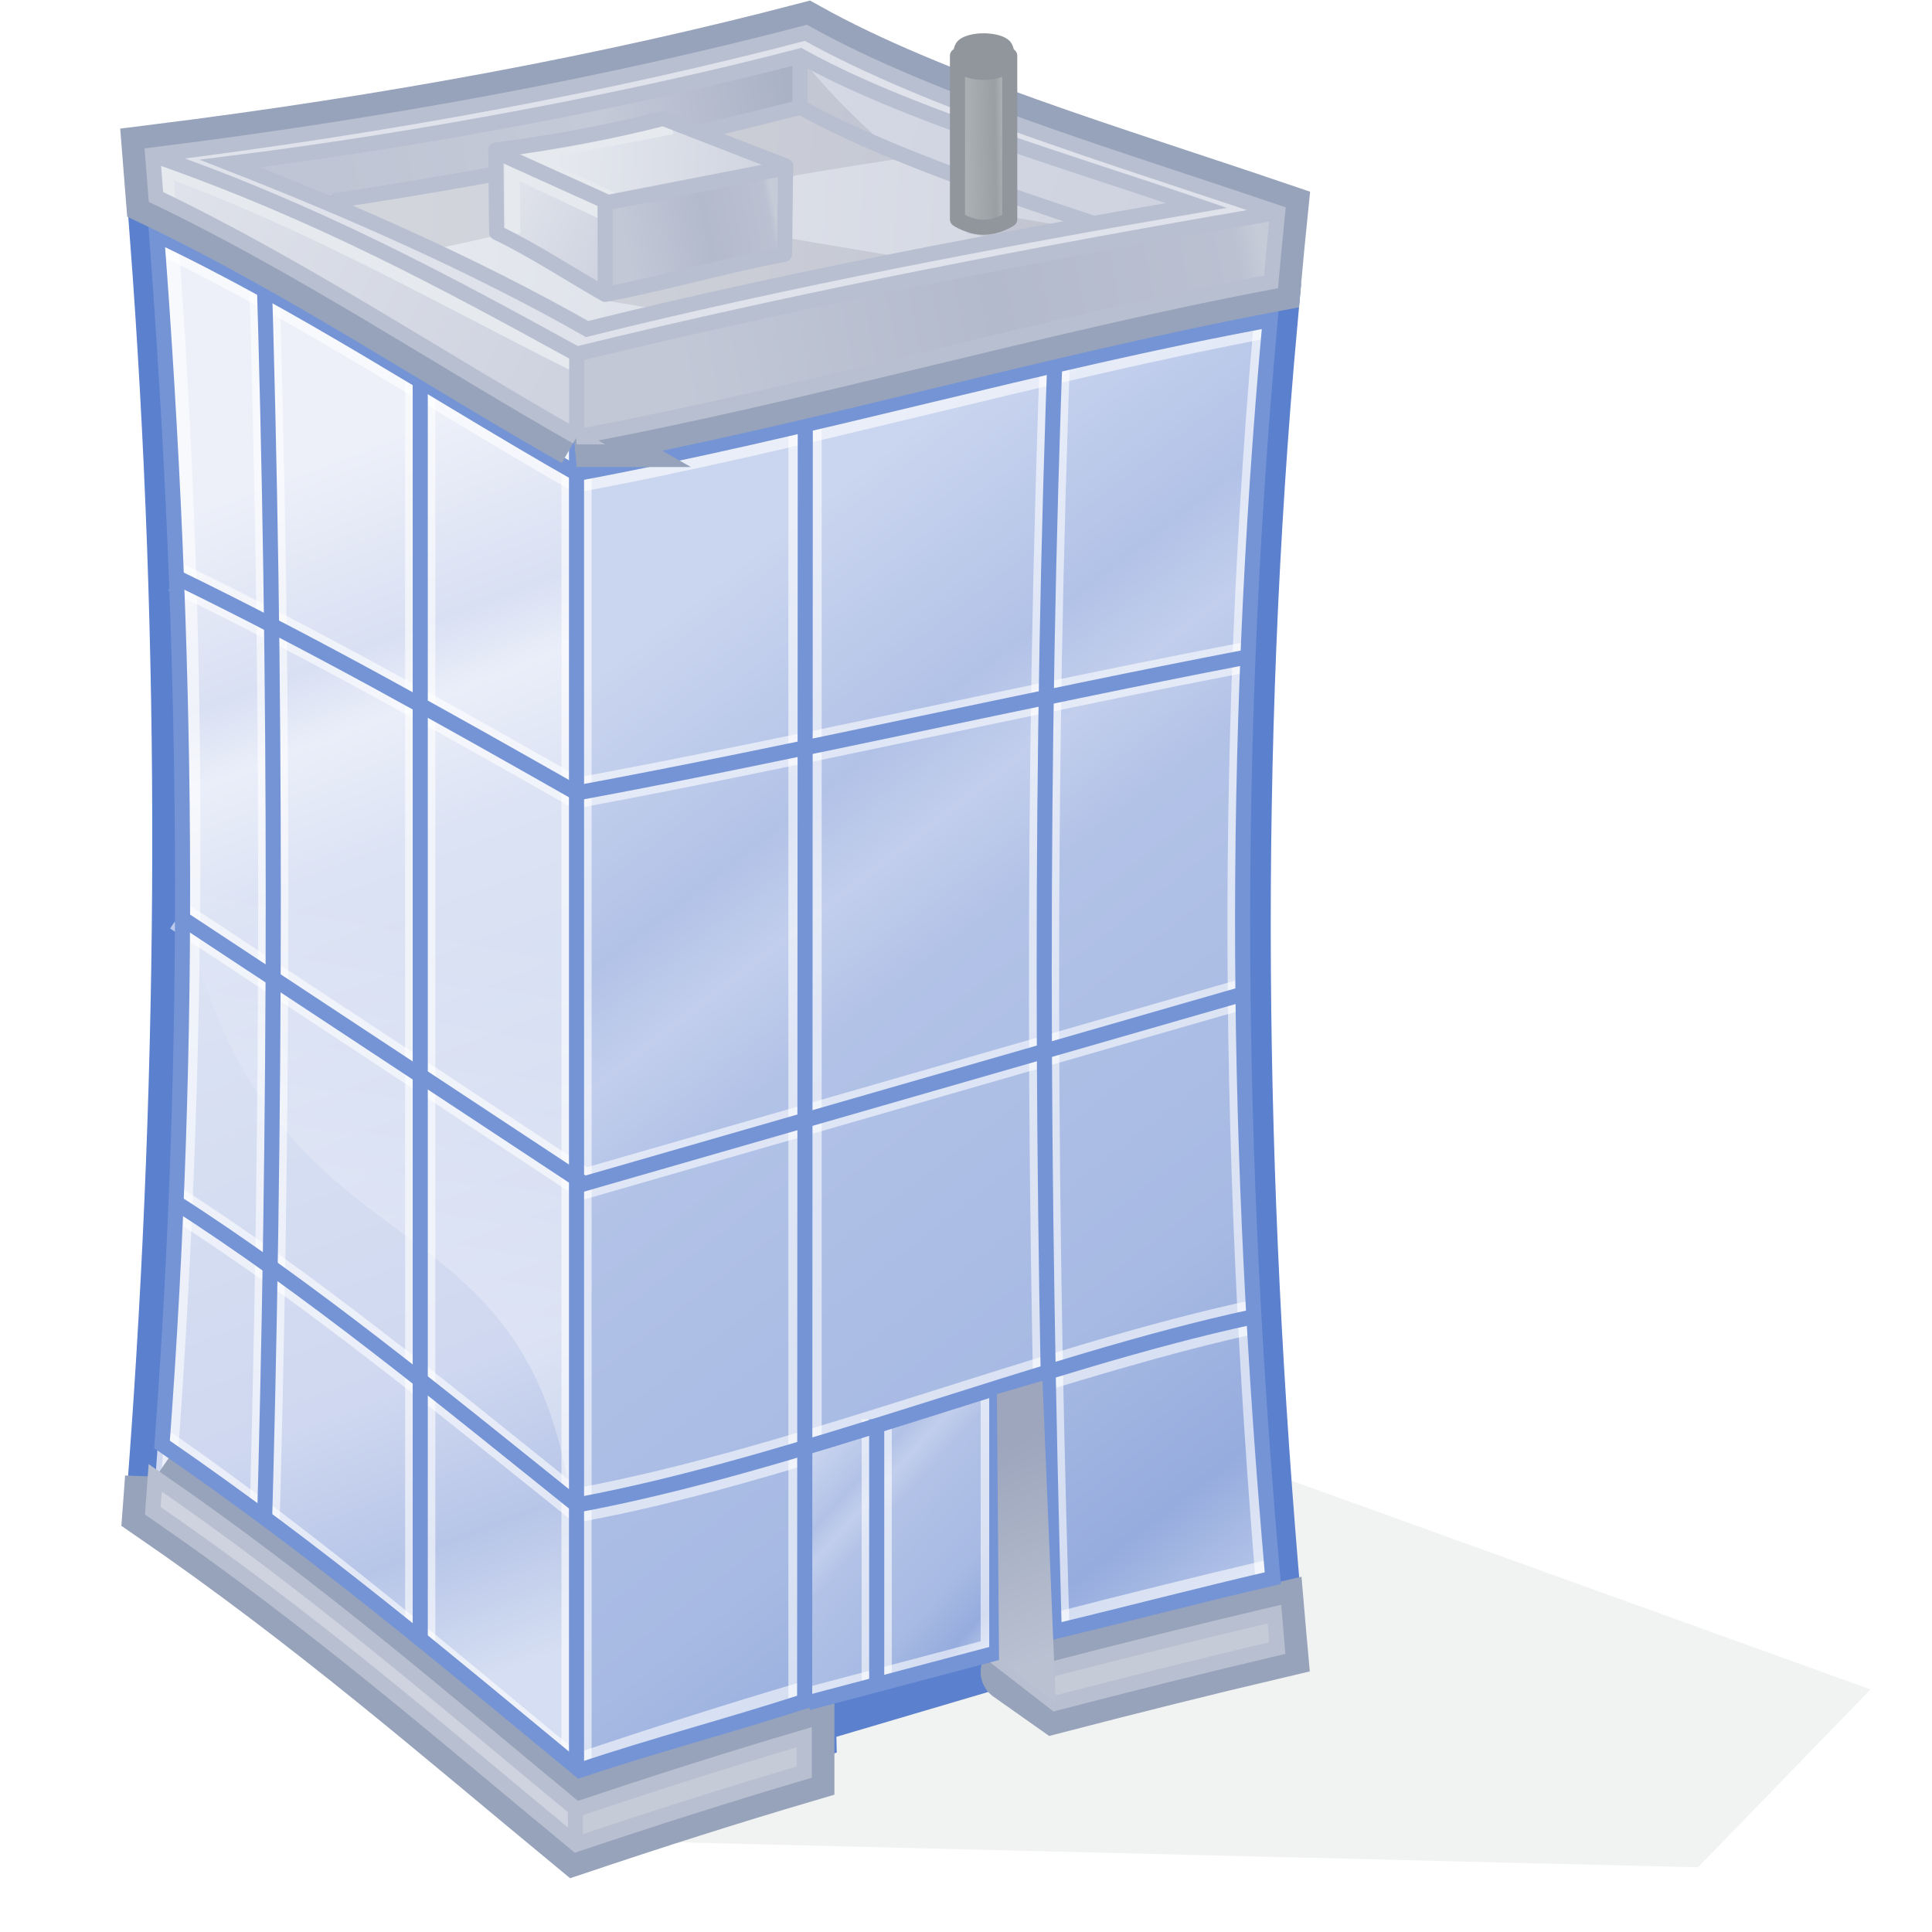 <?xml version="1.0" encoding="UTF-8" standalone="no"?>
<!-- Created with Inkscape (http://www.inkscape.org/) -->

<svg
   xmlns:dc="http://purl.org/dc/elements/1.1/"
   xmlns:cc="http://creativecommons.org/ns#"
   xmlns:rdf="http://www.w3.org/1999/02/22-rdf-syntax-ns#"
   xmlns:svg="http://www.w3.org/2000/svg"
   xmlns="http://www.w3.org/2000/svg"
   xmlns:xlink="http://www.w3.org/1999/xlink"
   xmlns:sodipodi="http://sodipodi.sourceforge.net/DTD/sodipodi-0.dtd"
   xmlns:inkscape="http://www.inkscape.org/namespaces/inkscape"
   width="128"
   height="128"
   id="svg2"
   version="1.1"
   inkscape:version="0.47 r22583"
   sodipodi:docname="organisation.svg"
   inkscape:export-filename="/home/guitouze/HG/creme_crm/creme/media/images/organisation_64.png"
   inkscape:export-xdpi="45"
   inkscape:export-ydpi="45">
  <defs
     id="defs4">
    <linearGradient
       inkscape:collect="always"
       id="linearGradient4707">
      <stop
         style="stop-color:#acb1b4;stop-opacity:1;"
         offset="0"
         id="stop4709" />
      <stop
         id="stop4715"
         offset="0.804"
         style="stop-color:#999fa3;stop-opacity:1" />
      <stop
         style="stop-color:#acb1b4;stop-opacity:1"
         offset="1"
         id="stop4711" />
    </linearGradient>
    <linearGradient
       inkscape:collect="always"
       id="linearGradient4368">
      <stop
         style="stop-color:#9da6bd;stop-opacity:1;"
         offset="0"
         id="stop4370" />
      <stop
         style="stop-color:#bac1d1;stop-opacity:1"
         offset="1"
         id="stop4372" />
    </linearGradient>
    <linearGradient
       id="linearGradient4135"
       inkscape:collect="always">
      <stop
         id="stop4137"
         offset="0"
         style="stop-color:#ffffff;stop-opacity:0.282" />
      <stop
         id="stop4139"
         offset="1"
         style="stop-color:#ffffff;stop-opacity:0;" />
    </linearGradient>
    <linearGradient
       inkscape:collect="always"
       id="linearGradient3992">
      <stop
         style="stop-color:#e6e9ef;stop-opacity:1"
         offset="0"
         id="stop3994" />
      <stop
         style="stop-color:#cfd3df;stop-opacity:1"
         offset="1"
         id="stop3996" />
    </linearGradient>
    <linearGradient
       inkscape:collect="always"
       id="linearGradient3984">
      <stop
         style="stop-color:#d4d8e4;stop-opacity:1"
         offset="0"
         id="stop3986" />
      <stop
         style="stop-color:#cfd3e0;stop-opacity:1"
         offset="1"
         id="stop3988" />
    </linearGradient>
    <linearGradient
       inkscape:collect="always"
       id="linearGradient3966">
      <stop
         style="stop-color:#bfc5d4;stop-opacity:1"
         offset="0"
         id="stop3968" />
      <stop
         id="stop3982"
         offset="0.589"
         style="stop-color:#c5cad8;stop-opacity:1" />
      <stop
         style="stop-color:#aab2c6;stop-opacity:1"
         offset="1"
         id="stop3970" />
    </linearGradient>
    <linearGradient
       inkscape:collect="always"
       id="linearGradient3958">
      <stop
         style="stop-color:#dfe2ea;stop-opacity:1"
         offset="0"
         id="stop3960" />
      <stop
         style="stop-color:#cfd3e0;stop-opacity:1"
         offset="1"
         id="stop3962" />
    </linearGradient>
    <linearGradient
       inkscape:collect="always"
       id="linearGradient3950">
      <stop
         style="stop-color:#c2c8d6;stop-opacity:1"
         offset="0"
         id="stop3952" />
      <stop
         id="stop4212"
         offset="0.54"
         style="stop-color:#b3bacc;stop-opacity:1" />
      <stop
         style="stop-color:#bbc1d1;stop-opacity:1;"
         offset="0.958"
         id="stop4214" />
      <stop
         style="stop-color:#c6cbd8;stop-opacity:1"
         offset="1"
         id="stop3954" />
    </linearGradient>
    <linearGradient
       inkscape:collect="always"
       id="linearGradient3731">
      <stop
         style="stop-color:#edf0f9;stop-opacity:1"
         offset="0"
         id="stop3733" />
      <stop
         id="stop3836"
         offset="0.158"
         style="stop-color:#d9e0f3;stop-opacity:1" />
      <stop
         style="stop-color:#eaeef9;stop-opacity:1"
         offset="0.218"
         id="stop3880" />
      <stop
         style="stop-color:#dce3f4;stop-opacity:1;"
         offset="0.324"
         id="stop3878" />
      <stop
         id="stop4131"
         offset="0.748"
         style="stop-color:#cfd8f0;stop-opacity:1;" />
      <stop
         style="stop-color:#b7c5e8;stop-opacity:1"
         offset="0.883"
         id="stop4133" />
      <stop
         style="stop-color:#d5def2;stop-opacity:1"
         offset="1"
         id="stop3735" />
    </linearGradient>
    <linearGradient
       inkscape:collect="always"
       id="linearGradient3723">
      <stop
         style="stop-color:#cad5ef;stop-opacity:1"
         offset="0"
         id="stop3725" />
      <stop
         id="stop3882"
         offset="0.203"
         style="stop-color:#b2c2e7;stop-opacity:1" />
      <stop
         style="stop-color:#c2ceec;stop-opacity:1"
         offset="0.284"
         id="stop3886" />
      <stop
         style="stop-color:#b2c2e7;stop-opacity:1;"
         offset="0.377"
         id="stop3884" />
      <stop
         id="stop4129"
         offset="0.712"
         style="stop-color:#a7bae3;stop-opacity:1;" />
      <stop
         id="stop4111"
         offset="0.885"
         style="stop-color:#96acde;stop-opacity:1" />
      <stop
         style="stop-color:#bbcaeb;stop-opacity:1"
         offset="1"
         id="stop3727" />
    </linearGradient>
    <linearGradient
       inkscape:collect="always"
       xlink:href="#linearGradient3723"
       id="linearGradient3729"
       x1="51.833"
       y1="970.084"
       x2="98.268"
       y2="1029.727"
       gradientUnits="userSpaceOnUse"
       gradientTransform="translate(-13.637,-924.362)" />
    <linearGradient
       inkscape:collect="always"
       xlink:href="#linearGradient3731"
       id="linearGradient3737"
       x1="23.765"
       y1="959.217"
       x2="51.833"
       y2="1033.251"
       gradientUnits="userSpaceOnUse"
       gradientTransform="translate(-13.637,0)" />
    <linearGradient
       inkscape:collect="always"
       xlink:href="#linearGradient4135"
       id="linearGradient4055"
       gradientUnits="userSpaceOnUse"
       x1="36.201"
       y1="85.946"
       x2="40.951"
       y2="60.232"
       gradientTransform="translate(-13.637,924.362)" />
    <filter
       inkscape:collect="always"
       id="filter4233"
       x="-0.064"
       width="1.129"
       y="-0.13"
       height="1.26">
      <feGaussianBlur
         inkscape:collect="always"
         stdDeviation="2.259"
         id="feGaussianBlur4235" />
    </filter>
    <linearGradient
       inkscape:collect="always"
       id="linearGradient3723-8">
      <stop
         style="stop-color:#cad5ef;stop-opacity:1"
         offset="0"
         id="stop3725-7" />
      <stop
         id="stop3882-1"
         offset="0.203"
         style="stop-color:#b2c2e7;stop-opacity:1" />
      <stop
         style="stop-color:#c2ceec;stop-opacity:1"
         offset="0.284"
         id="stop3886-2" />
      <stop
         style="stop-color:#b2c2e7;stop-opacity:1;"
         offset="0.377"
         id="stop3884-7" />
      <stop
         id="stop4129-7"
         offset="0.712"
         style="stop-color:#a7bae3;stop-opacity:1;" />
      <stop
         id="stop4111-0"
         offset="0.885"
         style="stop-color:#96acde;stop-opacity:1" />
      <stop
         style="stop-color:#bbcaeb;stop-opacity:1"
         offset="1"
         id="stop3727-8" />
    </linearGradient>
    <linearGradient
       inkscape:collect="always"
       xlink:href="#linearGradient3723-8"
       id="linearGradient4297"
       x1="54.99"
       y1="1035.182"
       x2="68.052"
       y2="1051.025"
       gradientUnits="userSpaceOnUse" />
    <linearGradient
       inkscape:collect="always"
       xlink:href="#linearGradient4368"
       id="linearGradient4374"
       x1="66.055"
       y1="96.126"
       x2="71.342"
       y2="109.069"
       gradientUnits="userSpaceOnUse" />
    <linearGradient
       inkscape:collect="always"
       xlink:href="#linearGradient3950-3"
       id="linearGradient3956-4"
       x1="58.662"
       y1="26.279"
       x2="97.271"
       y2="18.703"
       gradientUnits="userSpaceOnUse"
       gradientTransform="translate(-13.637,924.362)" />
    <linearGradient
       inkscape:collect="always"
       id="linearGradient3950-3">
      <stop
         style="stop-color:#c2c8d6;stop-opacity:1"
         offset="0"
         id="stop3952-1" />
      <stop
         id="stop4212-4"
         offset="0.54"
         style="stop-color:#b3bacc;stop-opacity:1" />
      <stop
         style="stop-color:#bbc1d1;stop-opacity:1;"
         offset="0.958"
         id="stop4214-0" />
      <stop
         style="stop-color:#c6cbd8;stop-opacity:1"
         offset="1"
         id="stop3954-3" />
    </linearGradient>
    <linearGradient
       inkscape:collect="always"
       xlink:href="#linearGradient3958"
       id="linearGradient4662"
       gradientUnits="userSpaceOnUse"
       gradientTransform="translate(-13.637,922.755)"
       x1="25.265"
       y1="14.389"
       x2="49.697"
       y2="27.9" />
    <linearGradient
       inkscape:collect="always"
       xlink:href="#linearGradient3950"
       id="linearGradient4665"
       gradientUnits="userSpaceOnUse"
       gradientTransform="translate(-13.637,922.755)"
       x1="58.662"
       y1="26.279"
       x2="97.271"
       y2="18.703" />
    <linearGradient
       inkscape:collect="always"
       xlink:href="#linearGradient3992"
       id="linearGradient4670"
       gradientUnits="userSpaceOnUse"
       gradientTransform="translate(-13.637,-1.607)"
       x1="41.259"
       y1="938.59"
       x2="92.895"
       y2="942.125" />
    <linearGradient
       inkscape:collect="always"
       xlink:href="#linearGradient3966"
       id="linearGradient4674"
       gradientUnits="userSpaceOnUse"
       gradientTransform="translate(-13.637,922.755)"
       x1="35.355"
       y1="12.925"
       x2="65.783"
       y2="7.559" />
    <linearGradient
       inkscape:collect="always"
       xlink:href="#linearGradient3984"
       id="linearGradient4677"
       gradientUnits="userSpaceOnUse"
       gradientTransform="translate(-13.637,922.755)"
       x1="67.301"
       y1="8.044"
       x2="90.472"
       y2="16.378" />
    <linearGradient
       inkscape:collect="always"
       xlink:href="#linearGradient4707"
       id="linearGradient4713"
       x1="63.196"
       y1="932.186"
       x2="65.828"
       y2="932.141"
       gradientUnits="userSpaceOnUse"
       gradientTransform="translate(0.631,1.242)" />
    <linearGradient
       inkscape:collect="always"
       xlink:href="#linearGradient3950"
       id="linearGradient4723"
       gradientUnits="userSpaceOnUse"
       gradientTransform="matrix(0.258,0,0,0.258,26.715,935.973)"
       x1="58.662"
       y1="26.279"
       x2="97.271"
       y2="18.703" />
    <linearGradient
       inkscape:collect="always"
       xlink:href="#linearGradient3958"
       id="linearGradient4725"
       gradientUnits="userSpaceOnUse"
       gradientTransform="matrix(0.258,0,0,0.258,26.715,935.973)"
       x1="25.265"
       y1="14.389"
       x2="49.697"
       y2="27.9" />
    <linearGradient
       inkscape:collect="always"
       xlink:href="#linearGradient3992"
       id="linearGradient4729"
       gradientUnits="userSpaceOnUse"
       gradientTransform="matrix(0.294,0,0,0.294,24.624,658.195)"
       x1="41.259"
       y1="938.59"
       x2="92.895"
       y2="942.125" />
    <filter
       inkscape:collect="always"
       id="filter4762">
      <feGaussianBlur
         inkscape:collect="always"
         stdDeviation="0.195"
         id="feGaussianBlur4764" />
    </filter>
    <filter
       inkscape:collect="always"
       id="filter4774">
      <feGaussianBlur
         inkscape:collect="always"
         stdDeviation="0.048"
         id="feGaussianBlur4776" />
    </filter>
  </defs>
  <sodipodi:namedview
     id="base"
     pagecolor="#ffffff"
     bordercolor="#666666"
     borderopacity="1.0"
     inkscape:pageopacity="0.0"
     inkscape:pageshadow="2"
     inkscape:zoom="1.4"
     inkscape:cx="-36.5"
     inkscape:cy="113.9175"
     inkscape:document-units="px"
     inkscape:current-layer="g2816"
     showgrid="false"
     inkscape:window-width="1440"
     inkscape:window-height="825"
     inkscape:window-x="0"
     inkscape:window-y="25"
     inkscape:window-maximized="1"
     inkscape:snap-global="false" />
  <g
     inkscape:label="Calque 1"
     inkscape:groupmode="layer"
     id="layer1"
     transform="translate(0,-924.362)">
    <g
       id="g2816"
       style="color:#000000;fill:#ffffff;fill-opacity:0.179;fill-rule:nonzero;stroke:#ffffff;stroke-width:5.167;stroke-linecap:butt;stroke-linejoin:miter;stroke-miterlimit:4;stroke-opacity:0.737;stroke-dasharray:none;stroke-dashoffset:0;marker:none;visibility:visible;display:inline;overflow:visible;enable-background:accumulate">
      <path
         style="color:#000000;fill:#202430;fill-opacity:0.061;fill-rule:evenodd;stroke:none;stroke-width:1;stroke-linecap:butt;stroke-linejoin:round;stroke-miterlimit:10;stroke-opacity:1;stroke-dasharray:none;stroke-dashoffset:0;marker:none;visibility:visible;display:inline;overflow:visible;enable-background:accumulate;filter:url(#filter4233)"
         d="M 39.643,121.929 112.5,123.714 123.929,111.929 40.714,81.929 39.643,121.929 z"
         id="path4223"
         transform="translate(0,924.362)" />
      <path
         sodipodi:nodetypes="ccccccccc"
         d="m 84.243,1030.921 c -2.471,-28.171 -2.89,-56.496 -0.27,-85.323 -15.387,2.837 -30.314,7.26 -45.766,10.134 -9.296,-5.293 -17.993,-11.218 -27.608,-15.774 2.061,27.299 1.936,54.71 -0.085,81.913 10.635,7.323 18.792,14.592 27.674,21.92 4.998,-1.68 10.123,-3.109 15.217,-4.761 l -0.023,-1.086 12.916,-3.814"
         style="color:#000000;fill:none;stroke:#5b80ce;stroke-width:4;stroke-linecap:round;stroke-linejoin:miter;stroke-miterlimit:4;stroke-opacity:1;stroke-dasharray:none;stroke-dashoffset:0;marker:none;visibility:visible;display:inline;overflow:visible;enable-background:accumulate"
         id="path4546" />
      <rect
         style="color:#000000;fill:url(#linearGradient4297);fill-opacity:1;fill-rule:evenodd;stroke:none;stroke-width:1;marker:none;visibility:visible;display:inline;overflow:visible;enable-background:accumulate;stroke-opacity:1"
         id="rect4237"
         width="17.764"
         height="24.749"
         x="50.549"
         y="1026.596"
         transform="matrix(0.967,-0.256,0,1,0,0)" />
      <path
         sodipodi:nodetypes="ccc"
         id="path4345"
         d="m 65.471,1015.668 0,17.817 -12.501,3.309"
         style="color:#000000;fill:none;stroke:#ffffff;stroke-width:1;stroke-opacity:0.584;marker:none;visibility:visible;display:inline;overflow:visible;enable-background:accumulate;stroke-linecap:butt;stroke-linejoin:miter;stroke-miterlimit:4;stroke-dasharray:none;stroke-dashoffset:0" />
      <path
         style="fill:url(#linearGradient3729);fill-opacity:1;fill-rule:evenodd;stroke:none"
         d="M 84.625 15.688 C 68.737 18.395 53.127 21.406 38.188 25.062 L 38.188 122.188 C 43.185 120.507 48.221 118.9 53.281 117.406 L 53.344 95.938 L 69.438 90.875 L 69.906 112.844 C 74.8 111.574 79.695 110.347 84.625 109.188 C 81.804 78.342 81.391 47.207 84.625 15.688 z "
         transform="translate(0,924.362)"
         id="path2875" />
      <path
         id="path4332"
         d="m 58.084,1035.695 0,-17.299"
         style="color:#000000;fill:none;fill-opacity:0.061;fill-rule:evenodd;stroke:#ffffff;stroke-width:2;stroke-linecap:butt;stroke-linejoin:miter;stroke-miterlimit:4;stroke-opacity:0.584;stroke-dasharray:none;stroke-dashoffset:0;marker:none;visibility:visible;display:inline;overflow:visible;enable-background:accumulate" />
      <path
         d="m 10.128,936.223 c 10.902,3.778 19.492,8.481 28.069,13.189 l 0,97.128 c -8.929,-7.366 -17.344,-14.732 -28.069,-22.098 2.32,-29.406 2.393,-58.812 0,-88.219 z"
         style="color:#000000;fill:url(#linearGradient3737);fill-opacity:1;fill-rule:evenodd;stroke:none;marker:none;visibility:visible;display:inline;overflow:visible;enable-background:accumulate"
         id="path2877"
         sodipodi:nodetypes="ccccc" />
      <path
         id="path4091"
         d="m 27.842,946.028 0,91.513"
         style="color:#000000;fill:none;stroke:#ffffff;stroke-width:2;stroke-linecap:butt;stroke-linejoin:miter;stroke-miterlimit:4;stroke-opacity:0.584;stroke-dasharray:none;stroke-dashoffset:0;marker:none;visibility:visible;display:inline;overflow:visible;enable-background:accumulate" />
      <path
         style="color:#000000;fill:url(#linearGradient4055);fill-opacity:1;stroke:none;stroke-width:1;marker:none;visibility:visible;display:inline;overflow:visible;enable-background:accumulate"
         d="m 10.957,947.893 c 0.699,11.78 0.976,23.563 0.906,35.344 5.765,28.266 24.468,17.575 26.344,44.094 l 0,-51.406 -27.25,-28.031 z m 27.25,88.875 c -0.024,0.443 -0.032,0.855 -0.062,1.312 l 0.062,-0.375 0,-0.938 z"
         id="path4004" />
      <path
         sodipodi:nodetypes="ccs"
         id="path4045"
         d="m 11.511,1003.333 c 8.899,5.681 17.797,12.995 26.696,20.131 14.578,-2.701 30.7,-9.438 44.772,-12.464"
         style="color:#000000;fill:none;stroke:#ffffff;stroke-width:1;stroke-linecap:butt;stroke-linejoin:miter;stroke-miterlimit:4;stroke-opacity:0.584;stroke-dasharray:none;stroke-dashoffset:0;marker:none;visibility:visible;display:inline;overflow:visible;enable-background:accumulate" />
      <path
         id="path4101"
         d="m 17.451,1027.949 c 0.859,-29.657 0.886,-58.68 0,-87.007"
         style="color:#000000;fill:none;stroke:#ffffff;stroke-width:2;stroke-linecap:butt;stroke-linejoin:miter;stroke-miterlimit:4;stroke-opacity:0.584;stroke-dasharray:none;stroke-dashoffset:0;marker:none;visibility:visible;display:inline;overflow:visible;enable-background:accumulate" />
      <path
         style="color:#000000;fill:none;stroke:#ffffff;stroke-width:2;stroke-linecap:butt;stroke-linejoin:miter;stroke-miterlimit:4;stroke-opacity:0.584;stroke-dasharray:none;stroke-dashoffset:0;marker:none;visibility:visible;display:inline;overflow:visible;enable-background:accumulate"
         d="m 11.823,985.044 26.889,17.742 43.554,-12.542"
         id="path4057"
         sodipodi:nodetypes="ccc" />
      <path
         id="path4523"
         style="color:#000000;fill:none;stroke:#ffffff;stroke-width:1;stroke-linecap:butt;stroke-linejoin:miter;stroke-miterlimit:4;stroke-opacity:0.584;stroke-dasharray:none;stroke-dashoffset:0;marker:none;visibility:visible;display:inline;overflow:visible;enable-background:accumulate"
         d="m 53.281,1036.259 c -5.06,1.493 -10.096,3.101 -15.094,4.781 -8.6,-7.095 -16.908,-14.244 -27.078,-21.338 m 73.328,8.401 c -4.865,1.146 -9.954,2.404 -14.784,3.657"
         sodipodi:nodetypes="ccscc" />
      <path
         id="path4141"
         d="m 84.095,1033.738 c -2.821,-30.846 -3.234,-61.983 0,-93.502"
         style="color:#000000;fill:none;stroke:#ffffff;stroke-width:1;stroke-linecap:butt;stroke-linejoin:miter;stroke-miterlimit:4;stroke-opacity:0.584;stroke-dasharray:none;stroke-dashoffset:0;marker:none;visibility:visible;display:inline;overflow:visible;enable-background:accumulate" />
      <path
         sodipodi:nodetypes="ccs"
         id="path4067"
         d="m 11.612,962.579 c 9.019,4.374 17.899,9.379 26.595,14.321 14.452,-2.678 29.607,-6.164 44.387,-9.005"
         style="color:#000000;fill:none;stroke:#ffffff;stroke-width:2;stroke-linecap:butt;stroke-linejoin:miter;stroke-miterlimit:4;stroke-opacity:0.584;stroke-dasharray:none;stroke-dashoffset:0;marker:none;visibility:visible;display:inline;overflow:visible;enable-background:accumulate" />
      <path
         sodipodi:nodetypes="ccc"
         d="m 10.332,940.597 c 9.659,4.629 18.579,10.599 27.875,15.892 15.452,-2.874 30.557,-7.341 46,-10.267"
         style="color:#000000;fill:none;stroke:#ffffff;stroke-width:1;stroke-linecap:butt;stroke-linejoin:miter;stroke-miterlimit:4;stroke-opacity:0.584;stroke-dasharray:none;stroke-dashoffset:0;marker:none;visibility:visible;display:inline;overflow:visible;enable-background:accumulate"
         id="path4202" />
      <path
         sodipodi:nodetypes="cc"
         style="color:#000000;fill:none;stroke:#ffffff;stroke-width:1;stroke-linecap:butt;stroke-linejoin:miter;stroke-miterlimit:4;stroke-opacity:0.584;stroke-dasharray:none;stroke-dashoffset:0;marker:none;visibility:visible;display:inline;overflow:visible;enable-background:accumulate"
         d="m 53.938,949.148 0,70.759"
         id="path4548" />
      <path
         style="color:#000000;fill:none;stroke:#ffffff;stroke-width:1;stroke-linecap:butt;stroke-linejoin:miter;stroke-miterlimit:4;stroke-opacity:0.584;stroke-dasharray:none;stroke-dashoffset:0;marker:none;visibility:visible;display:inline;overflow:visible;enable-background:accumulate"
         d="m 69.68,1015.866 c 4.38,-1.326 9.18,-2.717 13.298,-3.603 m -71.468,-7.667 c 8.899,5.681 17.797,12.995 26.696,20.131 5.002,-0.902 9.928,-2.254 14.989,-3.768"
         id="path4315"
         sodipodi:nodetypes="csccs" />
      <path
         style="color:#000000;fill:none;stroke:#7594d6;stroke-width:1;stroke-linecap:butt;stroke-linejoin:miter;stroke-miterlimit:4;stroke-opacity:1;stroke-dasharray:none;stroke-dashoffset:0;marker:none;visibility:visible;display:inline;overflow:visible;enable-background:accumulate"
         d="m 27.842,946.028 0,91.513"
         id="path3864" />
      <path
         style="color:#000000;fill:none;stroke:#7594d6;stroke-width:1;stroke-linecap:butt;stroke-linejoin:miter;stroke-miterlimit:4;stroke-opacity:1;stroke-dasharray:none;stroke-dashoffset:0;marker:none;visibility:visible;display:inline;overflow:visible;enable-background:accumulate"
         d="m 17.451,1027.949 c 0.859,-29.657 0.886,-58.68 0,-87.007"
         id="path3739" />
      <path
         id="path4020"
         d="m 69.984,1036.239 c -1.011,-30.42 -1.158,-60.691 0,-90.678"
         style="color:#000000;fill:none;stroke:#ffffff;stroke-width:2;stroke-linecap:butt;stroke-linejoin:miter;stroke-miterlimit:4;stroke-opacity:0.584;stroke-dasharray:none;stroke-dashoffset:0;marker:none;visibility:visible;display:inline;overflow:visible;enable-background:accumulate" />
      <path
         id="path4035"
         d="m 52.733,949.148 0,90.058"
         style="color:#000000;fill:none;stroke:#ffffff;stroke-width:1;stroke-linecap:butt;stroke-linejoin:miter;stroke-miterlimit:4;stroke-opacity:0.584;stroke-dasharray:none;stroke-dashoffset:0;marker:none;visibility:visible;display:inline;overflow:visible;enable-background:accumulate"
         sodipodi:nodetypes="cc" />
      <path
         id="path4081"
         d="m 38.196,949.412 0,97.128"
         style="color:#000000;fill:none;stroke:#ffffff;stroke-width:2;stroke-linecap:butt;stroke-linejoin:miter;stroke-miterlimit:4;stroke-opacity:0.584;stroke-dasharray:none;stroke-dashoffset:0;marker:none;visibility:visible;display:inline;overflow:visible;enable-background:accumulate" />
      <path
         style="color:#000000;fill:none;stroke:#7594d6;stroke-width:1;stroke-linecap:butt;stroke-linejoin:miter;stroke-miterlimit:4;stroke-opacity:1;stroke-dasharray:none;stroke-dashoffset:0;marker:none;visibility:visible;display:inline;overflow:visible;enable-background:accumulate"
         d="m 38.196,949.412 0,97.128"
         id="path4079" />
      <path
         d="m 11.012,1024.442 c 2.32,-29.406 2.393,-58.812 0,-88.219"
         style="color:#000000;fill:none;stroke:#ffffff;stroke-width:1;stroke-linecap:butt;stroke-linejoin:miter;stroke-miterlimit:4;stroke-opacity:0.584;stroke-dasharray:none;stroke-dashoffset:0;marker:none;visibility:visible;display:inline;overflow:visible;enable-background:accumulate"
         id="path4164"
         sodipodi:nodetypes="cc" />
      <path
         sodipodi:nodetypes="ccc"
         id="path3769"
         d="m 11.823,985.044 26.889,17.742 43.554,-12.542"
         style="color:#000000;fill:none;stroke:#7594d6;stroke-width:1;stroke-linecap:butt;stroke-linejoin:miter;stroke-miterlimit:4;stroke-opacity:1;stroke-dasharray:none;stroke-dashoffset:0;marker:none;visibility:visible;display:inline;overflow:visible;enable-background:accumulate" />
      <path
         style="color:#000000;fill:none;stroke:#7594d6;stroke-width:1;stroke-linecap:butt;stroke-linejoin:miter;stroke-miterlimit:4;stroke-opacity:1;stroke-dasharray:none;stroke-dashoffset:0;marker:none;visibility:visible;display:inline;overflow:visible;enable-background:accumulate"
         d="m 11.612,962.579 c 9.019,4.374 17.899,9.379 26.595,14.321 14.452,-2.678 29.607,-6.164 44.387,-9.005"
         id="path3777"
         sodipodi:nodetypes="ccs" />
      <path
         style="color:#000000;fill:none;stroke:#7594d6;stroke-width:1;stroke-linecap:butt;stroke-linejoin:miter;stroke-miterlimit:4;stroke-opacity:1;stroke-dasharray:none;stroke-dashoffset:0;marker:none;visibility:visible;display:inline;overflow:visible;enable-background:accumulate"
         d="m 11.511,1003.944 c 8.899,5.681 17.797,12.995 26.696,20.131 14.578,-2.701 30.7,-9.438 44.772,-12.464"
         id="path3779"
         sodipodi:nodetypes="ccs" />
      <path
         sodipodi:nodetypes="cccccccccccc"
         d="m 10.281,1022.268 c -0.055,0.727 -0.099,1.461 -0.156,2.188 10.725,7.366 19.134,14.728 28.062,22.094 4.998,-1.68 10.034,-3.288 15.094,-4.781 l 0,-2.312 c -5.06,1.493 -10.096,3.101 -15.094,4.781 -8.882,-7.327 -17.262,-14.641 -27.906,-21.969 z m 56.689,12.866 2.936,2.071 c 4.894,-1.269 9.788,-2.497 14.719,-3.656 -0.069,-0.75 -0.122,-1.5 -0.188,-2.25 -4.865,1.146 -8.88,1.962 -13.711,3.215"
         style="color:#000000;fill:none;stroke:#97a3ba;stroke-width:4;stroke-linecap:round;stroke-linejoin:miter;stroke-miterlimit:10;stroke-opacity:1;stroke-dasharray:none;stroke-dashoffset:0;marker:none;visibility:visible;display:inline;overflow:visible;enable-background:accumulate"
         id="path4550" />
      <path
         style="color:#000000;fill:#202430;fill-opacity:0.061;fill-rule:evenodd;stroke:#7594d6;stroke-width:1;stroke-linecap:butt;stroke-linejoin:round;stroke-miterlimit:4;stroke-opacity:1;stroke-dasharray:none;stroke-dashoffset:0;marker:none;visibility:visible;display:inline;overflow:visible;enable-background:accumulate"
         d="m 58.084,1035.695 0,-17.299"
         id="path4317" />
      <path
         style="fill:url(#linearGradient3956-4);fill-opacity:1;fill-rule:evenodd;stroke:none;color:#000000;stroke-width:5.167;marker:none;visibility:visible;display:inline;overflow:visible;enable-background:accumulate"
         d="M 84.438 106.938 C 79.572 108.084 74.737 109.278 69.906 110.531 L 69.844 110.281 L 69.906 112.844 C 74.8 111.574 79.695 110.347 84.625 109.188 C 84.556 108.437 84.503 107.688 84.438 106.938 z M 53.281 115.094 C 48.221 116.587 43.185 118.195 38.188 119.875 L 38.188 122.188 C 43.185 120.507 48.221 118.9 53.281 117.406 L 53.281 115.094 z "
         transform="translate(0,924.362)"
         id="path4383" />
      <path
         style="color:#000000;fill:#cfd3e0;fill-opacity:1;fill-rule:evenodd;stroke:none;marker:none;visibility:visible;display:inline;overflow:visible;enable-background:accumulate;stroke-width:5.167"
         d="M 10.281 97.906 C 10.227 98.633 10.182 99.367 10.125 100.094 C 20.85 107.46 29.259 114.822 38.188 122.188 L 38.188 119.875 C 29.305 112.548 20.926 105.234 10.281 97.906 z "
         transform="translate(0,924.362)"
         id="path4406" />
      <path
         id="path4470"
         style="color:#000000;fill:none;stroke:#b8bfd0;stroke-width:1;stroke-linecap:butt;stroke-linejoin:miter;stroke-miterlimit:4;stroke-opacity:1;stroke-dasharray:none;stroke-dashoffset:0;marker:none;visibility:visible;display:inline;overflow:visible;enable-background:accumulate"
         d="m 38.125,119.786 0,2.455 M 10.281,97.906 c -0.055,0.727 -0.099,1.461 -0.156,2.188 10.725,7.366 19.134,14.728 28.062,22.094 4.998,-1.68 10.034,-3.288 15.094,-4.781 l 0,-2.312 C 48.221,116.587 43.185,118.195 38.188,119.875 29.305,112.548 20.926,105.234 10.281,97.906 z m 55.49,11.73 4.135,3.208 c 4.894,-1.269 9.788,-2.497 14.719,-3.656 -0.069,-0.75 -0.122,-1.5 -0.188,-2.25 -4.865,1.146 -9.954,2.404 -14.784,3.657"
         sodipodi:nodetypes="cccccccccccccc"
         transform="translate(0,924.362)" />
      <path
         style="color:#000000;fill:none;stroke-width:1;stroke-opacity:1;marker:none;visibility:visible;display:inline;overflow:visible;enable-background:accumulate;stroke:#7594d6"
         d="m 66.039,1016.047 0,17.817 -12.501,3.309"
         id="rect4342" />
      <path
         id="path4508"
         style="color:#000000;fill:none;stroke:#7594d6;stroke-width:1;stroke-linecap:butt;stroke-linejoin:miter;stroke-miterlimit:4;stroke-opacity:1;stroke-dasharray:none;stroke-dashoffset:0;marker:none;visibility:visible;display:inline;overflow:visible;enable-background:accumulate"
         d="m 69.984,945.561 c -1.134,29.341 -0.959,57.028 -0.139,86.905 4.697,-1.134 9.633,-2.423 14.482,-3.546 -2.471,-28.171 -2.795,-54.539 -0.175,-83.366 -15.387,2.837 -30.493,7.304 -45.944,10.179 -9.296,-5.293 -18.216,-11.263 -27.831,-15.818 2.061,27.299 2.378,52.942 0.357,80.145 10.635,7.323 18.794,14.258 27.676,21.586 4.998,-1.68 9.807,-2.92 14.901,-4.571 l 0.041,-84.242"
         sodipodi:nodetypes="cccccccccc" />
      <path
         style="color:#000000;fill:url(#linearGradient4374);fill-opacity:1;fill-rule:evenodd;stroke:none;stroke-width:1;stroke-linecap:butt;stroke-linejoin:round;stroke-miterlimit:10;stroke-opacity:0.584;stroke-dasharray:none;stroke-dashoffset:0;marker:none;visibility:visible;display:inline;overflow:visible;enable-background:accumulate"
         d="m 66.048,92.363 3.02,-0.883 0.885,21.386 -3.765,-2.915 -0.14,-17.588 z"
         id="path4216"
         sodipodi:nodetypes="ccccc"
         transform="translate(0,924.362)" />
      <path
         style="color:#000000;fill:none;stroke:#97a3ba;stroke-width:4;stroke-linecap:butt;stroke-linejoin:miter;stroke-miterlimit:10;stroke-opacity:1;stroke-dasharray:none;stroke-dashoffset:0;marker:none;visibility:visible;display:inline;overflow:visible;enable-background:accumulate"
         d="m 38.207,953.304 c 14.978,-2.775 30.711,-7.374 46,-10.267 0.14,-1.53 0.28,-3.062 0.438,-4.594 -11.047,-3.758 -22.896,-7.251 -31.25,-11.906 -12.999,3.405 -27.425,6.117 -43.281,8.094 0.076,0.929 0.148,1.852 0.219,2.781 9.459,4.517 18.768,10.716 27.875,15.892 z"
         id="path4483"
         sodipodi:nodetypes="ccccccc" />
      <path
         style="color:#000000;fill:url(#linearGradient4677);fill-opacity:1;fill-rule:evenodd;stroke:none;stroke-width:0.5;marker:none;visibility:visible;display:inline;overflow:visible;enable-background:accumulate"
         d="m 52.591,927.453 -0.316,4.609 21.024,8.523 8.46,-2.462 -29.168,-10.67 z"
         id="path3706" />
      <path
         style="color:#000000;fill:url(#linearGradient4674);fill-opacity:1;fill-rule:evenodd;stroke:none;stroke-width:0.5;marker:none;visibility:visible;display:inline;overflow:visible;enable-background:accumulate"
         d="m 13.952,934.862 39.078,-7.321 -0.034,4.732 -33.955,6.875 -5.089,-4.286 z"
         id="path3704"
         sodipodi:nodetypes="ccccc" />
      <path
         sodipodi:nodetypes="ccccc"
         id="path3698"
         style="color:#000000;fill:url(#linearGradient4670);fill-opacity:1;fill-rule:evenodd;stroke:none;marker:none;visibility:visible;display:inline;overflow:visible;enable-background:accumulate"
         d="m 15.248,938.607 c 7.868,3.079 16.16,6.715 23.637,10.966 13.206,-3.29 27.939,-6.061 40.373,-8.193 -9.079,-3.089 -19.368,-6.09 -26.234,-9.916 -10.684,2.799 -24.745,5.519 -37.776,7.143 z" />
      <path
         sodipodi:nodetypes="ccccc"
         id="path4750"
         style="color:#000000;fill:#2f3546;fill-opacity:0.107;fill-rule:evenodd;stroke:none;marker:none;visibility:visible;display:inline;overflow:visible;enable-background:accumulate;filter:url(#filter4774)"
         d="m 39.891,944.232 7.476,1.278 14.078,-3.818 -9.046,-1.523 -12.508,4.063 z" />
      <path
         d="m 18.73,937.625 7.476,3.823 c 10.57,-2.328 20.867,-4.716 33.498,-6.586 -2.493,-2.062 -4.764,-4.31 -6.753,-6.792 l -0.017,3.395 c -10.964,2.988 -22.231,5.192 -34.205,6.161 z"
         style="color:#000000;fill:#2f3546;fill-opacity:0.107;fill-rule:evenodd;stroke:none;marker:none;visibility:visible;display:inline;overflow:visible;enable-background:accumulate;filter:url(#filter4762)"
         id="path3834"
         sodipodi:nodetypes="cccccc" />
      <path
         d="m 64.043,939.813 7.476,1.278 3.855,-0.917 -8.109,-1.389 -3.223,1.027 z"
         style="color:#000000;fill:#2f3546;fill-opacity:0.107;fill-rule:evenodd;stroke:none;marker:none;visibility:visible;display:inline;overflow:visible;enable-background:accumulate"
         id="path4752"
         sodipodi:nodetypes="ccccc" />
      <path
         style="color:#000000;fill:#dfe2ea;fill-opacity:1;fill-rule:evenodd;stroke:none;marker:none;visibility:visible;display:inline;overflow:visible;enable-background:accumulate"
         d="m 53.394,926.536 c -12.999,3.405 -27.425,6.117 -43.281,8.094 9.573,3.746 18.996,8.015 28.094,13.188 16.068,-4.003 31.308,-6.78 46.438,-9.375 -11.047,-3.758 -22.896,-7.251 -31.25,-11.906 z m -0.375,1.531 c 6.866,3.826 17.171,6.818 26.25,9.906 -12.434,2.133 -27.169,4.897 -40.375,8.188 -7.477,-4.251 -15.788,-7.89 -23.656,-10.969 13.032,-1.625 27.098,-4.326 37.781,-7.125 z"
         id="path2873" />
      <path
         style="color:#000000;fill:url(#linearGradient4665);fill-opacity:1;fill-rule:evenodd;stroke:none;marker:none;visibility:visible;display:inline;overflow:visible;enable-background:accumulate"
         d="m 84.644,938.443 c -15.888,2.708 -31.498,5.718 -46.438,9.375 l 0,5.494 c 14.978,-2.775 30.711,-7.382 46,-10.275 0.14,-1.53 0.28,-3.062 0.438,-4.594 z"
         id="path3690"
         sodipodi:nodetypes="ccccc" />
      <path
         style="color:#000000;fill:url(#linearGradient4662);fill-opacity:1;fill-rule:evenodd;stroke:none;marker:none;visibility:visible;display:inline;overflow:visible;enable-background:accumulate"
         d="m 10.113,934.63 c 0.076,0.929 0.148,1.852 0.219,2.781 9.459,4.517 18.768,10.708 27.875,15.885 l 0,-5.478 c -8.577,-4.708 -17.192,-9.409 -28.094,-13.188 z"
         id="path3680"
         sodipodi:nodetypes="ccccc" />
      <path
         style="color:#000000;fill:none;stroke:#e6eaef;stroke-width:1;stroke-linecap:butt;stroke-linejoin:miter;stroke-miterlimit:4;stroke-opacity:1;stroke-dasharray:none;stroke-dashoffset:0;marker:none;visibility:visible;display:inline;overflow:visible;enable-background:accumulate"
         d="m 11.116,13.312 -0.134,-2.098 c 9.912,3.649 18.183,8.447 27.009,12.857"
         id="path4744"
         transform="translate(0,924.362)"
         sodipodi:nodetypes="ccc" />
      <path
         id="path4000"
         style="color:#000000;fill:none;stroke:#b8bfd0;stroke-width:1;stroke-linecap:butt;stroke-linejoin:miter;stroke-miterlimit:10;stroke-opacity:1;stroke-dasharray:none;stroke-dashoffset:0;marker:none;visibility:visible;display:inline;overflow:visible;enable-background:accumulate"
         d="m 38.207,953.296 0,-5.478 m 0,5.486 c 14.978,-2.775 30.711,-7.374 46,-10.267 0.14,-1.53 0.28,-3.062 0.438,-4.594 -11.047,-3.758 -22.896,-7.251 -31.25,-11.906 -12.999,3.405 -27.425,6.117 -43.281,8.094 0.076,0.929 0.148,1.852 0.219,2.781 9.459,4.517 18.768,10.716 27.875,15.892 z m 14.795,-25.061 0,3.283 m 19.466,7.64 c -6.958,-2.295 -14.359,-4.869 -19.443,-7.702 -8.836,2.315 -19.983,4.576 -30.947,6.208 m 30.942,-9.604 c 6.866,3.826 17.171,6.818 26.25,9.906 -12.434,2.133 -27.169,4.897 -40.375,8.188 -7.477,-4.251 -15.788,-7.89 -23.656,-10.969 13.032,-1.625 27.098,-4.326 37.781,-7.125 z m 31.625,10.375 c -15.888,2.708 -31.498,5.718 -46.438,9.375 -8.577,-4.708 -17.192,-9.409 -28.094,-13.188"
         sodipodi:nodetypes="cccccccccccccccccccccc" />
      <path
         style="color:#000000;fill:url(#linearGradient4713);fill-opacity:1;stroke:#90969b;stroke-width:1;stroke-linecap:butt;stroke-linejoin:round;stroke-miterlimit:10;stroke-opacity:1;stroke-dasharray:none;stroke-dashoffset:0;marker:none;visibility:visible;display:inline;overflow:visible;enable-background:accumulate"
         d="m 65.166,927.529 c -0.957,0 -1.731,0.527 -1.731,0.527 0,0 0,10.833 0,10.833 0,0 0.775,0.527 1.731,0.527 0.957,0 1.731,-0.527 1.731,-0.527 0,0 0,-10.833 0,-10.833 0,0 -0.775,-0.527 -1.731,-0.527 z"
         id="path4702"
         sodipodi:nodetypes="cccsccc" />
      <path
         sodipodi:type="arc"
         style="color:#000000;fill:#000000;fill-opacity:1;stroke:#90969b;stroke-width:0.85;stroke-linecap:butt;stroke-linejoin:round;stroke-miterlimit:10;stroke-opacity:1;stroke-dasharray:none;stroke-dashoffset:0;marker:none;visibility:visible;display:inline;overflow:visible;enable-background:accumulate"
         id="path4700"
         sodipodi:cx="69.321716"
         sodipodi:cy="3.4986985"
         sodipodi:rx="2.3991122"
         sodipodi:ry="0.37880722"
         d="m 71.721,3.499 a 2.399,0.379 0 1 1 -4.798,0 2.399,0.379 0 1 1 4.798,0 z"
         transform="matrix(0.722,0,0,1.918,15.124,921.4)" />
      <path
         sodipodi:nodetypes="ccccc"
         id="path4719"
         d="m 52.067,935.347 c -4.098,0.699 -8.125,1.475 -11.979,2.418 l 0,6.089 c 3.864,-0.716 7.922,-1.904 11.866,-2.651 0.036,-0.395 0.072,-5.462 0.113,-5.857 z"
         style="color:#000000;fill:url(#linearGradient4723);fill-opacity:1;fill-rule:evenodd;stroke:none;marker:none;visibility:visible;display:inline;overflow:visible;enable-background:accumulate" />
      <path
         sodipodi:nodetypes="ccccc"
         id="path4721"
         d="m 32.841,934.301 c 0.02,0.24 0.038,5.213 0.056,5.453 2.44,1.165 4.841,2.762 7.19,4.097 l 0,-6.148 c -2.212,-1.214 -4.435,-2.427 -7.247,-3.402 z"
         style="color:#000000;fill:url(#linearGradient4725);fill-opacity:1;fill-rule:evenodd;stroke:none;marker:none;visibility:visible;display:inline;overflow:visible;enable-background:accumulate" />
      <path
         d="m 32.828,934.306 c 2.312,0.905 5.033,2.163 7.23,3.412 3.881,-0.967 8.21,-1.781 11.864,-2.408 -2.668,-0.908 -5.976,-1.979 -7.993,-3.103 -3.14,0.822 -7.272,1.622 -11.101,2.099 z"
         style="color:#000000;fill:url(#linearGradient4729);fill-opacity:1;fill-rule:evenodd;stroke:none;marker:none;visibility:visible;display:inline;overflow:visible;enable-background:accumulate"
         id="path4727"
         sodipodi:nodetypes="ccccc" />
      <path
         style="color:#000000;fill:none;stroke:#e6eaef;stroke-width:1;stroke-linecap:butt;stroke-linejoin:miter;stroke-miterlimit:4;stroke-opacity:1;stroke-dasharray:none;stroke-dashoffset:0;marker:none;visibility:visible;display:inline;overflow:visible;enable-background:accumulate"
         d="M 33.973,15.5 33.929,10.411 44.509,8.402"
         id="path4746"
         transform="translate(0,924.362)" />
      <path
         style="color:#000000;fill:none;stroke:#e6eaef;stroke-width:2;stroke-linecap:butt;stroke-linejoin:miter;stroke-miterlimit:4;stroke-opacity:1;stroke-dasharray:none;stroke-dashoffset:0;marker:none;visibility:visible;display:inline;overflow:visible;enable-background:accumulate"
         d="m 34.241,10.812 6.339,2.991"
         id="path4748"
         transform="translate(0,924.362)"
         sodipodi:nodetypes="cc" />
      <path
         style="color:#000000;fill:none;fill-opacity:1;fill-rule:evenodd;stroke:#b8bfd0;marker:none;visibility:visible;display:inline;overflow:visible;enable-background:accumulate;stroke-opacity:1;stroke-width:1;stroke-miterlimit:4;stroke-dasharray:none;stroke-linejoin:round"
         d="m 43.938,7.844 c -3.14,0.822 -7.264,1.616 -11.094,2.094 0.02,0.24 0.044,5.229 0.062,5.469 2.44,1.165 4.838,2.759 7.188,4.094 3.864,-0.716 7.931,-1.91 11.875,-2.656 0.036,-0.395 0.053,-5.449 0.094,-5.844 l -8.125,-3.156 z"
         transform="translate(0,924.362)"
         id="path4731"
         sodipodi:nodetypes="ccccccc" />
      <path
         style="color:#000000;fill:none;stroke:#b8bfd0;stroke-width:1;stroke-linecap:butt;stroke-linejoin:round;stroke-miterlimit:4;stroke-opacity:1;stroke-dasharray:none;stroke-dashoffset:0;marker:none;visibility:visible;display:inline;overflow:visible;enable-background:accumulate"
         d="m 33.019,10.128 7.26,3.283 11.364,-2.21"
         id="path4740"
         transform="translate(0,924.362)" />
      <path
         style="color:#000000;fill:none;stroke:#b8bfd0;stroke-width:1;stroke-linecap:butt;stroke-linejoin:round;stroke-miterlimit:4;stroke-opacity:1;stroke-dasharray:none;stroke-dashoffset:0;marker:none;visibility:visible;display:inline;overflow:visible;enable-background:accumulate"
         d="m 40.09,13.221 0,6.061"
         id="path4742"
         transform="translate(0,924.362)" />
    </g>
  </g>
</svg>
